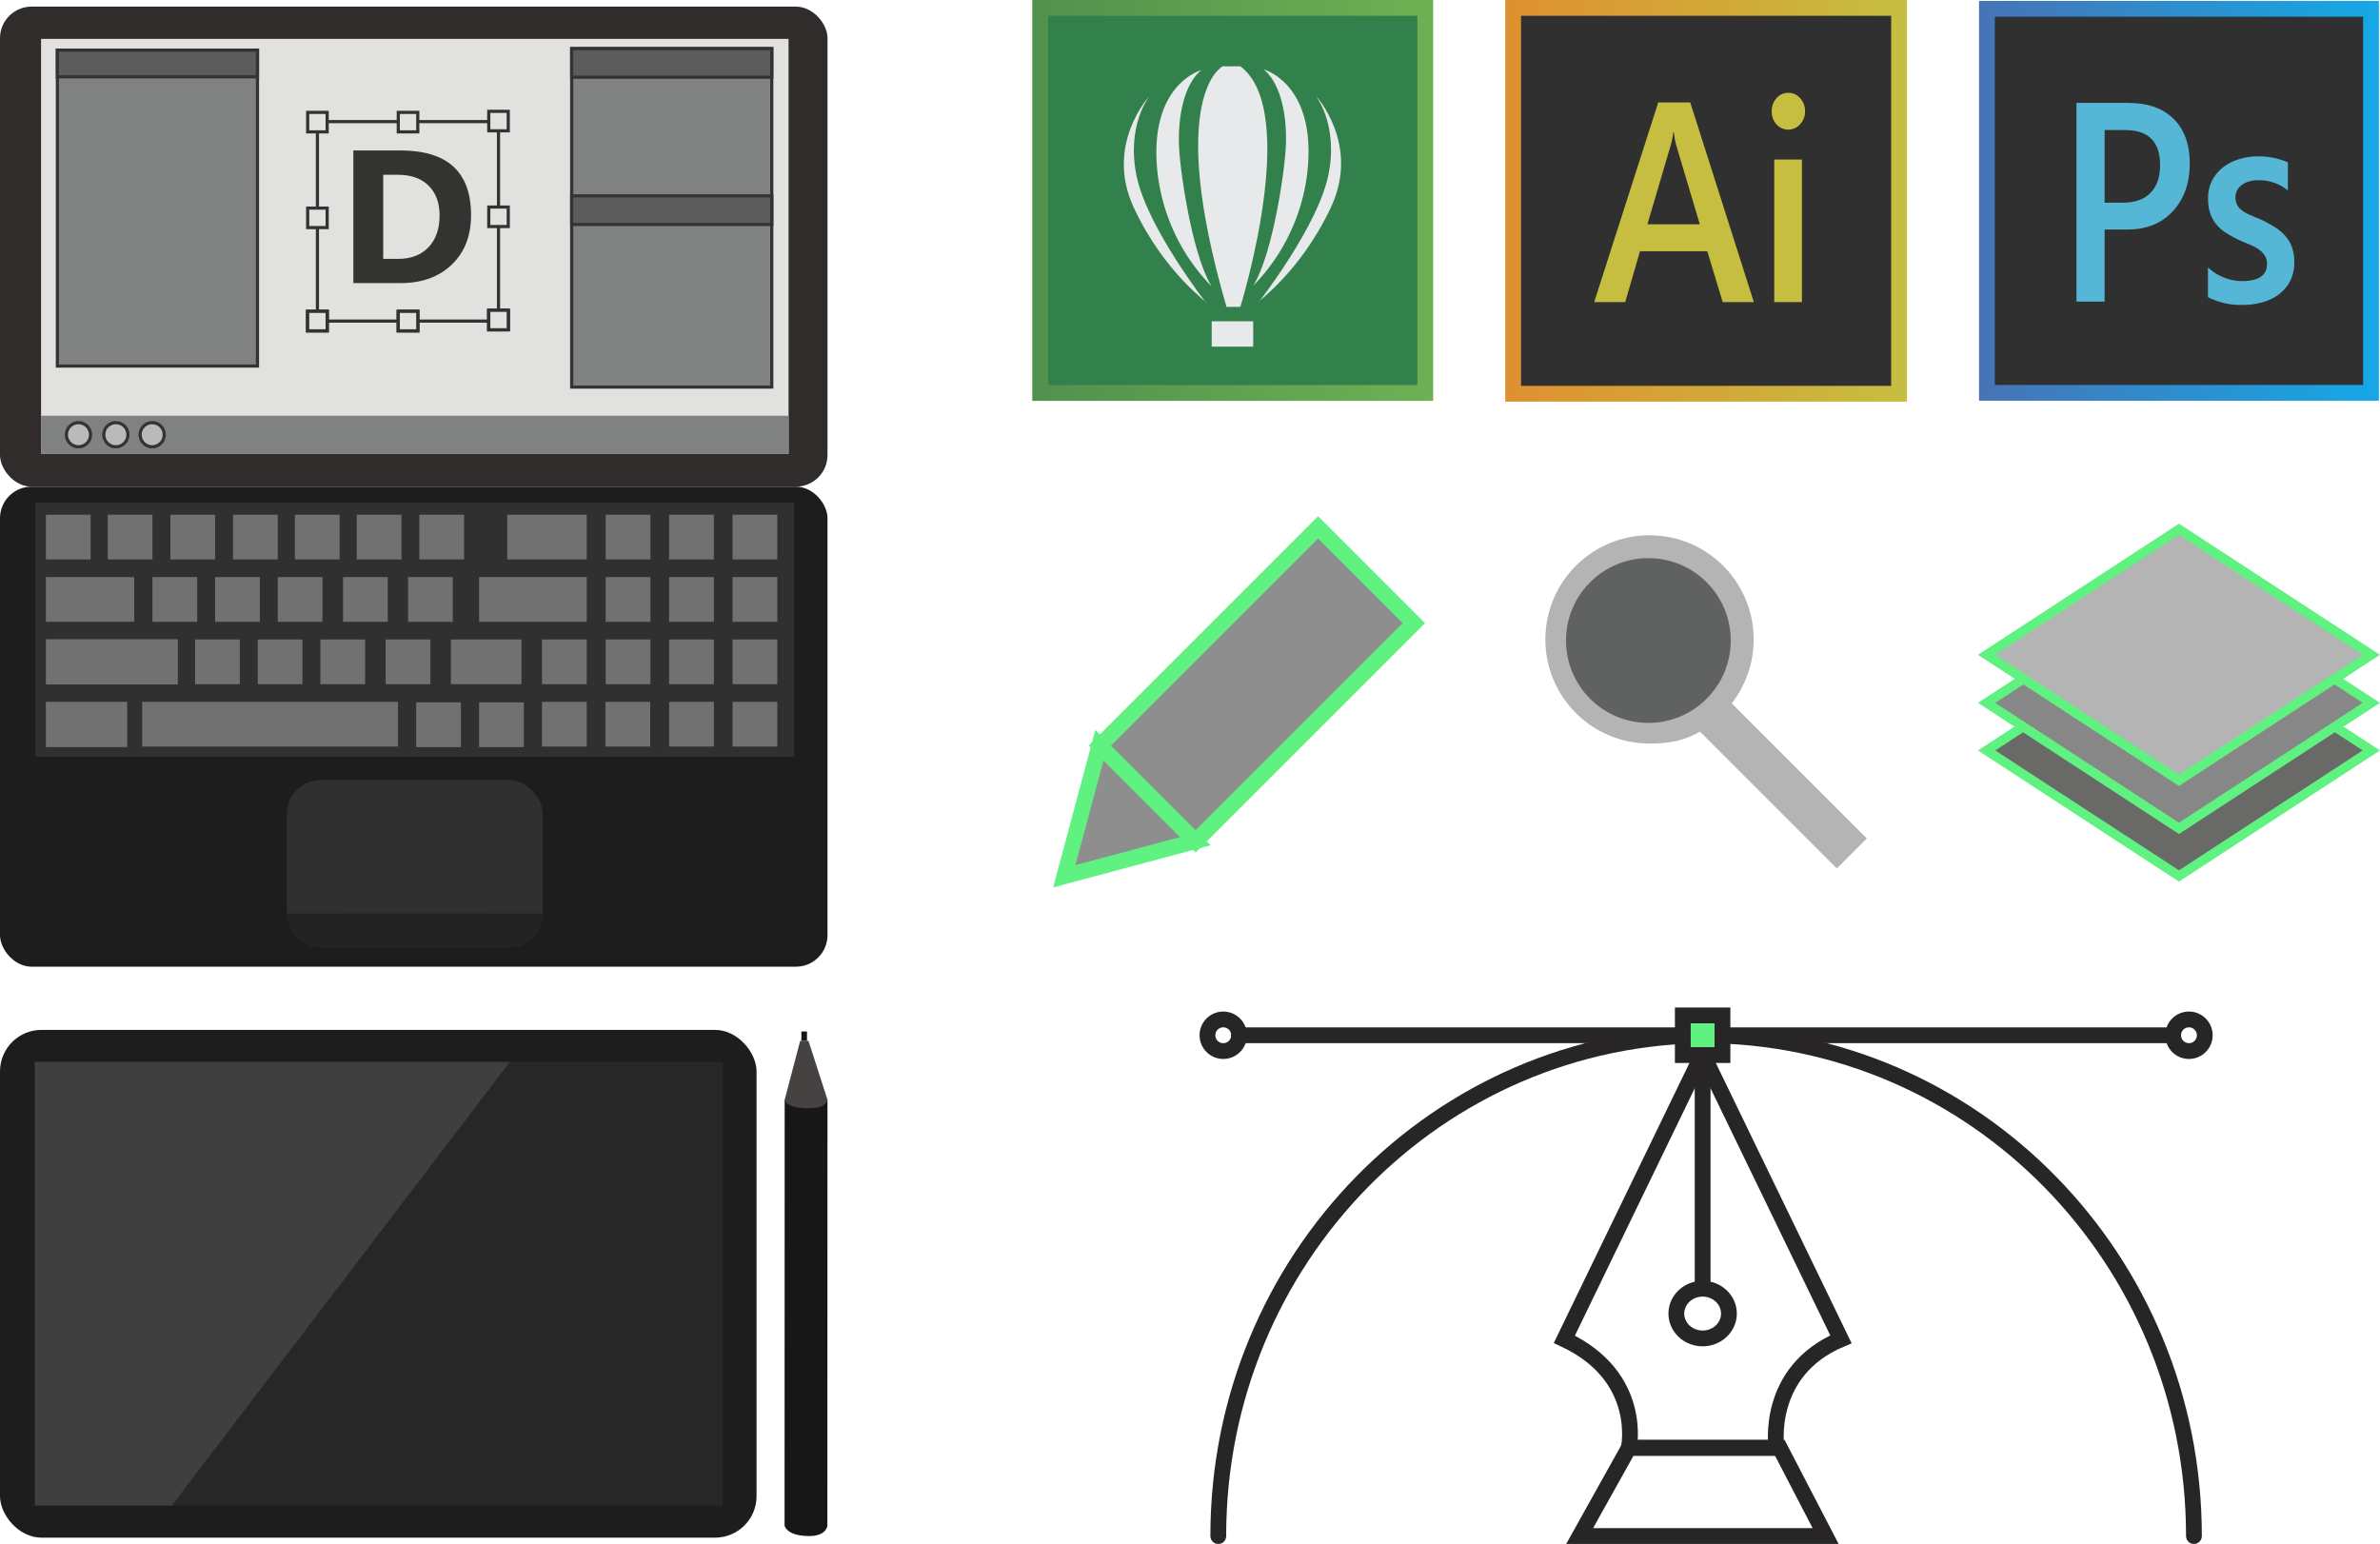 <svg xmlns="http://www.w3.org/2000/svg" xmlns:xlink="http://www.w3.org/1999/xlink" viewBox="0 0 753.537 488.879"><script xmlns=""/><defs><style>.cls-1{fill:#1d1d1d;}.cls-2{fill:#282727;}.cls-3{fill:#3f3f3f;}.cls-4{fill:#181717;}.cls-5{fill:#474242;}.cls-6{fill:#32804c;stroke:url(#Безымянный_градиент_27);}.cls-17,.cls-18,.cls-21,.cls-22,.cls-23,.cls-24,.cls-25,.cls-26,.cls-29,.cls-30,.cls-31,.cls-32,.cls-6,.cls-7,.cls-9{stroke-miterlimit:10;}.cls-29,.cls-30,.cls-31,.cls-32,.cls-6,.cls-7,.cls-9{stroke-width:5px;}.cls-14,.cls-7,.cls-9{fill:#303030;}.cls-7{stroke:url(#Безымянный_градиент_17);}.cls-8{fill:#c6be40;}.cls-9{stroke:url(#Безымянный_градиент_24);}.cls-10{fill:#55b6d5;}.cls-11{fill:#e8e9ea;}.cls-12{fill:#302c2c;}.cls-13,.cls-22{fill:#e1e1e0;}.cls-15{fill:#717172;}.cls-16{fill:#232323;}.cls-17,.cls-19{fill:#808181;}.cls-17,.cls-18,.cls-21,.cls-22,.cls-23{stroke:#333332;}.cls-18{fill:#5c5c5c;}.cls-20{fill:#333332;}.cls-21,.cls-30,.cls-31{fill:none;}.cls-23{fill:#bababa;}.cls-24{fill:#696968;}.cls-24,.cls-25,.cls-26,.cls-29{stroke:#5ff281;}.cls-24,.cls-25,.cls-26{stroke-width:3px;}.cls-25{fill:#878787;}.cls-26,.cls-27{fill:#b4b4b4;}.cls-28{fill:#606262;}.cls-29{fill:#8f8e8e;}.cls-30,.cls-31,.cls-32{stroke:#272525;}.cls-31,.cls-32{stroke-linecap:round;}.cls-32{fill:#5ff281;}</style><linearGradient id="Безымянный_градиент_27" x1="326.833" y1="63.465" x2="453.762" y2="63.465" gradientUnits="userSpaceOnUse"><stop offset="0" stop-color="#51914e"/><stop offset="1" stop-color="#6eb153"/></linearGradient><linearGradient id="Безымянный_градиент_17" x1="476.582" y1="63.592" x2="603.766" y2="63.592" gradientUnits="userSpaceOnUse"><stop offset="0" stop-color="#df9030"/><stop offset="1" stop-color="#c6be40"/></linearGradient><linearGradient id="Безымянный_градиент_24" x1="626.586" y1="63.592" x2="753.186" y2="63.592" gradientUnits="userSpaceOnUse"><stop offset="0" stop-color="#4674b6"/><stop offset="1" stop-color="#15a8e6"/></linearGradient></defs><title>td</title><g id="tablet"><rect class="cls-1" y="326.106" width="239.533" height="160.783" rx="13.136" ry="13.136"/><rect class="cls-2" x="11.032" y="336.251" width="217.762" height="140.492"/><polygon class="cls-3" points="11.032 336.251 161.427 336.251 54.358 476.743 11.032 476.743 11.032 336.251"/><path class="cls-4" d="M301.788,512.581s-.163,3.403-6.02,3.316c-7.01-.104-7.534-3.32-7.534-3.32l.034-134.789,13.554.003Z" transform="translate(-39.833 -29.519)"/><path class="cls-5" d="M288.275,377.735l4.899-18.636,2.636.001,6.019,18.639s-.001,2.864-6.555,2.69C288.276,380.243,288.275,377.735,288.275,377.735Z" transform="translate(-39.833 -29.519)"/><rect class="cls-4" x="253.718" y="326.615" width="1.788" height="2.965"/></g><g id="icons"><rect class="cls-6" x="329.333" y="2.5" width="121.929" height="121.929"/><rect class="cls-7" x="479.082" y="2.5" width="122.183" height="122.183"/><path class="cls-8" d="M595.121,125.174h-9.86l-4.874-16.092H559.078l-4.685,16.092h-9.823L564.858,61.952h10.126Zm-17.114-24.646-7.519-25.218a34.015,34.015,0,0,1-.718-3.968h-.151a29.447,29.447,0,0,1-.756,3.968l-7.442,25.218Z" transform="translate(-39.833 -29.519)"/><path class="cls-8" d="M606.002,70.549a4.872,4.872,0,0,1-3.684-1.631,5.82,5.82,0,0,1-1.53-4.145,5.98,5.98,0,0,1,1.53-4.188,4.815,4.815,0,0,1,3.684-1.675,4.953,4.953,0,0,1,3.778,1.675,5.937,5.937,0,0,1,1.549,4.188,5.839,5.839,0,0,1-1.549,4.078A4.923,4.923,0,0,1,606.002,70.549Zm4.346,54.625H601.582V80.028h8.766Z" transform="translate(-39.833 -29.519)"/><rect class="cls-9" x="629.086" y="2.791" width="121.601" height="121.601"/><path class="cls-10" d="M706.183,102.204V125.02h-8.911V62.099h16.356q9.287,0,14.401,5.046,5.114,5.046,5.114,14.216,0,9.171-5.34,15.006-5.339,5.836-14.438,5.836Zm0-31.504V93.691h5.791q5.752,0,8.761-3.116,3.009-3.115,3.009-8.775,0-11.101-11.055-11.101Z" transform="translate(-39.833 -29.519)"/><path class="cls-10" d="M738.896,123.616v-9.434a15.883,15.883,0,0,0,10.791,4.344q7.897,0,7.896-5.44a4.804,4.804,0,0,0-.677-2.611,6.944,6.944,0,0,0-1.823-1.909,13.598,13.598,0,0,0-2.708-1.492q-1.56-.658-3.478-1.492a34.52,34.52,0,0,1-4.268-2.326,13.29,13.29,0,0,1-3.159-2.786,10.889,10.889,0,0,1-1.898-3.532,14.966,14.966,0,0,1-.64-4.607A12.024,12.024,0,0,1,740.25,86.605a12.599,12.599,0,0,1,3.534-4.168,15.827,15.827,0,0,1,5.039-2.545,19.963,19.963,0,0,1,5.828-.855,23.135,23.135,0,0,1,9.551,1.887v8.907A14.517,14.517,0,0,0,754.877,86.583a10.523,10.523,0,0,0-2.989.395,7.171,7.171,0,0,0-2.275,1.097,5.066,5.066,0,0,0-1.466,1.689,4.537,4.537,0,0,0-.526,2.172,4.839,4.839,0,0,0,2.087,4.234,12.672,12.672,0,0,0,2.481,1.404q1.447.636,3.327,1.382a45.908,45.908,0,0,1,4.456,2.413,15.349,15.349,0,0,1,3.365,2.787,11.124,11.124,0,0,1,2.144,3.598,14.044,14.044,0,0,1,.752,4.849,12.526,12.526,0,0,1-1.354,5.967,12.393,12.393,0,0,1-3.61,4.212,15.636,15.636,0,0,1-5.207,2.479,23.381,23.381,0,0,1-6.224.812A23.005,23.005,0,0,1,738.896,123.616Z" transform="translate(-39.833 -29.519)"/><path class="cls-11" d="M432.539,126.691s19.226-61.816,0-76.175h-5.598s-18.253,9.005,1.217,76.175Z" transform="translate(-39.833 -29.519)"/><path class="cls-11" d="M453.713,84.466c3.287-28.484-13.811-32.977-13.811-32.977,5.932,4.837,7.677,16.336,6.947,25.919s-4.452,33.22-10.232,42.59A61.48,61.48,0,0,0,453.713,84.466Z" transform="translate(-39.833 -29.519)"/><path class="cls-11" d="M438.336,125.231s18.54-23.729,22.008-39.974-4.016-25.554-4.016-25.554,14.282,15.337,4.933,35.37C451.443,116.112,437.205,125.445,438.336,125.231Z" transform="translate(-39.833 -29.519)"/><rect class="cls-11" x="383.64" y="101.735" width="13.142" height="8.031"/><path class="cls-11" d="M406.377,84.708c-3.287-28.484,13.811-32.977,13.811-32.977-5.932,4.837-7.677,16.336-6.947,25.919s4.452,33.22,10.232,42.59A61.48,61.48,0,0,1,406.377,84.708Z" transform="translate(-39.833 -29.519)"/><path class="cls-11" d="M421.753,125.472s-18.54-23.729-22.008-39.974,4.016-25.554,4.016-25.554-14.282,15.337-4.933,35.37C408.646,116.353,422.884,125.687,421.753,125.472Z" transform="translate(-39.833 -29.519)"/></g><g id="laptop"><rect class="cls-12" y="2.095" width="262" height="152" rx="10" ry="10"/><rect class="cls-13" x="13" y="12.314" width="236.667" height="131.333"/><rect class="cls-1" y="154.095" width="262" height="152" rx="10" ry="10"/><rect class="cls-14" x="90.833" y="246.981" width="81" height="53" rx="10.722" ry="10.722"/><rect class="cls-14" x="11.25" y="159.147" width="240.167" height="80.5"/><rect class="cls-15" x="191.771" y="162.981" width="14.167" height="14.167"/><rect class="cls-15" x="211.854" y="162.981" width="14.167" height="14.167"/><rect class="cls-15" x="231.937" y="162.981" width="14.167" height="14.167"/><rect class="cls-15" x="191.771" y="182.731" width="14.167" height="14.167"/><rect class="cls-15" x="211.854" y="182.731" width="14.167" height="14.167"/><rect class="cls-15" x="231.937" y="182.731" width="14.167" height="14.167"/><rect class="cls-15" x="191.771" y="202.481" width="14.167" height="14.167"/><rect class="cls-15" x="211.854" y="202.481" width="14.167" height="14.167"/><rect class="cls-15" x="231.937" y="202.481" width="14.167" height="14.167"/><rect class="cls-15" x="211.854" y="222.231" width="14.167" height="14.167"/><rect class="cls-15" x="231.937" y="222.231" width="14.167" height="14.167"/><rect class="cls-15" x="171.604" y="202.481" width="14.167" height="14.167"/><rect class="cls-15" x="171.604" y="222.231" width="14.167" height="14.167"/><rect class="cls-15" x="191.687" y="222.231" width="14.167" height="14.167"/><rect class="cls-15" x="151.687" y="222.397" width="14.167" height="14.167"/><rect class="cls-15" x="151.687" y="182.731" width="34.083" height="14.167"/><rect class="cls-15" x="160.604" y="162.981" width="25.167" height="14.167"/><rect class="cls-15" x="142.771" y="202.481" width="22.333" height="14.167"/><rect class="cls-15" x="45.021" y="222.231" width="81" height="14.167"/><polygon class="cls-15" points="25.561 222.231 23.288 222.231 14.521 222.231 14.521 236.564 23.288 236.564 25.561 236.564 40.271 236.564 40.271 222.231 25.561 222.231"/><polygon class="cls-15" points="32.439 202.397 28.75 202.397 14.521 202.397 14.521 216.731 28.75 216.731 32.439 216.731 56.312 216.731 56.312 202.397 32.439 202.397"/><rect class="cls-15" x="122.104" y="202.481" width="14.167" height="14.167"/><rect class="cls-15" x="61.771" y="202.481" width="14.167" height="14.167"/><rect class="cls-15" x="101.437" y="202.481" width="14.167" height="14.167"/><rect class="cls-15" x="81.604" y="202.481" width="14.167" height="14.167"/><polygon class="cls-15" points="28.687 182.731 23.771 182.731 14.521 182.731 14.521 196.897 23.771 196.897 28.687 196.897 42.5 196.897 42.5 182.731 28.687 182.731"/><rect class="cls-15" x="108.604" y="182.731" width="14.167" height="14.167"/><rect class="cls-15" x="48.271" y="182.731" width="14.167" height="14.167"/><rect class="cls-15" x="87.937" y="182.731" width="14.167" height="14.167"/><rect class="cls-15" x="68.104" y="182.731" width="14.167" height="14.167"/><rect class="cls-15" x="129.187" y="182.731" width="14.167" height="14.167"/><rect class="cls-15" x="14.521" y="162.981" width="14.167" height="14.167"/><rect class="cls-15" x="34.104" y="162.981" width="14.167" height="14.167"/><rect class="cls-15" x="53.937" y="162.981" width="14.167" height="14.167"/><rect class="cls-15" x="73.771" y="162.981" width="14.167" height="14.167"/><rect class="cls-15" x="93.354" y="162.981" width="14.167" height="14.167"/><rect class="cls-15" x="112.937" y="162.981" width="14.167" height="14.167"/><rect class="cls-15" x="132.771" y="162.981" width="14.167" height="14.167"/><rect class="cls-15" x="131.771" y="222.397" width="14.167" height="14.167"/><path class="cls-16" d="M171.604,318.75l-40.937.028A10.754,10.754,0,0,0,141.389,329.5h59.556a10.754,10.754,0,0,0,10.722-10.722Z" transform="translate(-39.833 -29.519)"/><rect class="cls-17" x="18.167" y="15.872" width="63.354" height="100.041"/><rect class="cls-18" x="18.167" y="15.872" width="63.354" height="8.453"/><rect class="cls-19" x="13" y="131.647" width="236.667" height="12"/><rect class="cls-17" x="181" y="15.394" width="63.354" height="107.167"/><rect class="cls-18" x="181" y="15.394" width="63.354" height="9.055"/><rect class="cls-18" x="181" y="62.017" width="63.354" height="9.055"/><path class="cls-20" d="M151.706,119.166V77.155h14.883q22.383,0,22.383,20.479,0,9.815-6.108,15.674-6.108,5.86-16.274,5.859Zm9.463-34.307v26.631h4.688q6.152,0,9.653-3.691,3.5-3.691,3.501-10.049,0-6.005-3.472-9.448-3.472-3.442-9.741-3.442Z" transform="translate(-39.833 -29.519)"/><rect class="cls-21" x="100.5" y="38.504" width="57.333" height="63.167"/><rect class="cls-22" x="97.415" y="98.586" width="6.17" height="6.17"/><rect class="cls-22" x="154.748" y="98.252" width="6.17" height="6.17"/><rect class="cls-22" x="126.102" y="98.586" width="6.17" height="6.17"/><rect class="cls-22" x="97.415" y="98.586" width="6.17" height="6.17"/><rect class="cls-22" x="154.748" y="98.252" width="6.17" height="6.17"/><rect class="cls-22" x="126.102" y="98.586" width="6.17" height="6.17"/><rect class="cls-22" x="97.415" y="98.586" width="6.17" height="6.17"/><rect class="cls-22" x="154.748" y="98.252" width="6.17" height="6.17"/><rect class="cls-22" x="126.102" y="98.586" width="6.17" height="6.17"/><rect class="cls-22" x="97.415" y="35.586" width="6.17" height="6.17"/><rect class="cls-22" x="154.748" y="35.252" width="6.17" height="6.17"/><rect class="cls-22" x="126.102" y="35.586" width="6.17" height="6.17"/><rect class="cls-22" x="97.415" y="65.893" width="6.17" height="6.17"/><rect class="cls-22" x="154.748" y="65.56" width="6.17" height="6.17"/><circle class="cls-23" cx="24.846" cy="137.647" r="3.828"/><circle class="cls-23" cx="36.679" cy="137.647" r="3.828"/><circle class="cls-23" cx="48.185" cy="137.647" r="3.828"/></g><g id="icons-2" data-name="icons"><polygon class="cls-24" points="750.793 237.621 689.889 277.365 628.985 237.621 689.889 197.877 750.793 237.621"/><polygon class="cls-25" points="750.793 222.55 689.889 262.294 628.985 222.55 689.889 182.806 750.793 222.55"/><polygon class="cls-26" points="750.793 207.34 689.889 247.084 628.985 207.34 689.889 167.596 750.793 207.34"/><path class="cls-27" d="M588.118,252.228a32.971,32.971,0,1,0-26.018,12.728c6.109,0,11.055-.896,15.961-3.791h0l43.335,43.335,9.497-9.497Z" transform="translate(-39.833 -29.519)"/><circle class="cls-28" cx="521.894" cy="202.815" r="26.083"/><polygon class="cls-29" points="336.972 277.469 348.096 235.951 378.49 266.344 336.972 277.469"/><rect class="cls-29" x="416.335" y="197.362" width="42.88" height="97.716" transform="translate(262.492 -266.957) rotate(45)"/></g><g id="pen"><polygon class="cls-30" points="563.515 458.448 515.709 458.448 500.132 486.379 578.018 486.379 563.515 458.448"/><path class="cls-30" d="M602.274,487.967s-3.76-24.172,20.412-34.377L578.908,363.215,535.131,453.59c25.246,11.817,20.412,34.377,20.412,34.377Z" transform="translate(-39.833 -29.519)"/><line class="cls-30" x1="539.075" y1="333.696" x2="539.075" y2="408.058"/><ellipse class="cls-31" cx="539.075" cy="415.93" rx="8.326" ry="7.872"/><path class="cls-31" d="M734.462,515.899c0-87.65-69.574-158.576-155.553-158.576" transform="translate(-39.833 -29.519)"/><path class="cls-31" d="M425.553,515.899c0-87.65,69.574-158.576,155.553-158.576" transform="translate(-39.833 -29.519)"/><line class="cls-31" x1="392.311" y1="327.803" x2="688.041" y2="327.803"/><rect class="cls-32" x="532.797" y="321.525" width="12.556" height="12.556"/><circle class="cls-31" cx="387.303" cy="327.803" r="5.007"/><circle class="cls-31" cx="693.048" cy="327.803" r="5.007"/></g></svg>